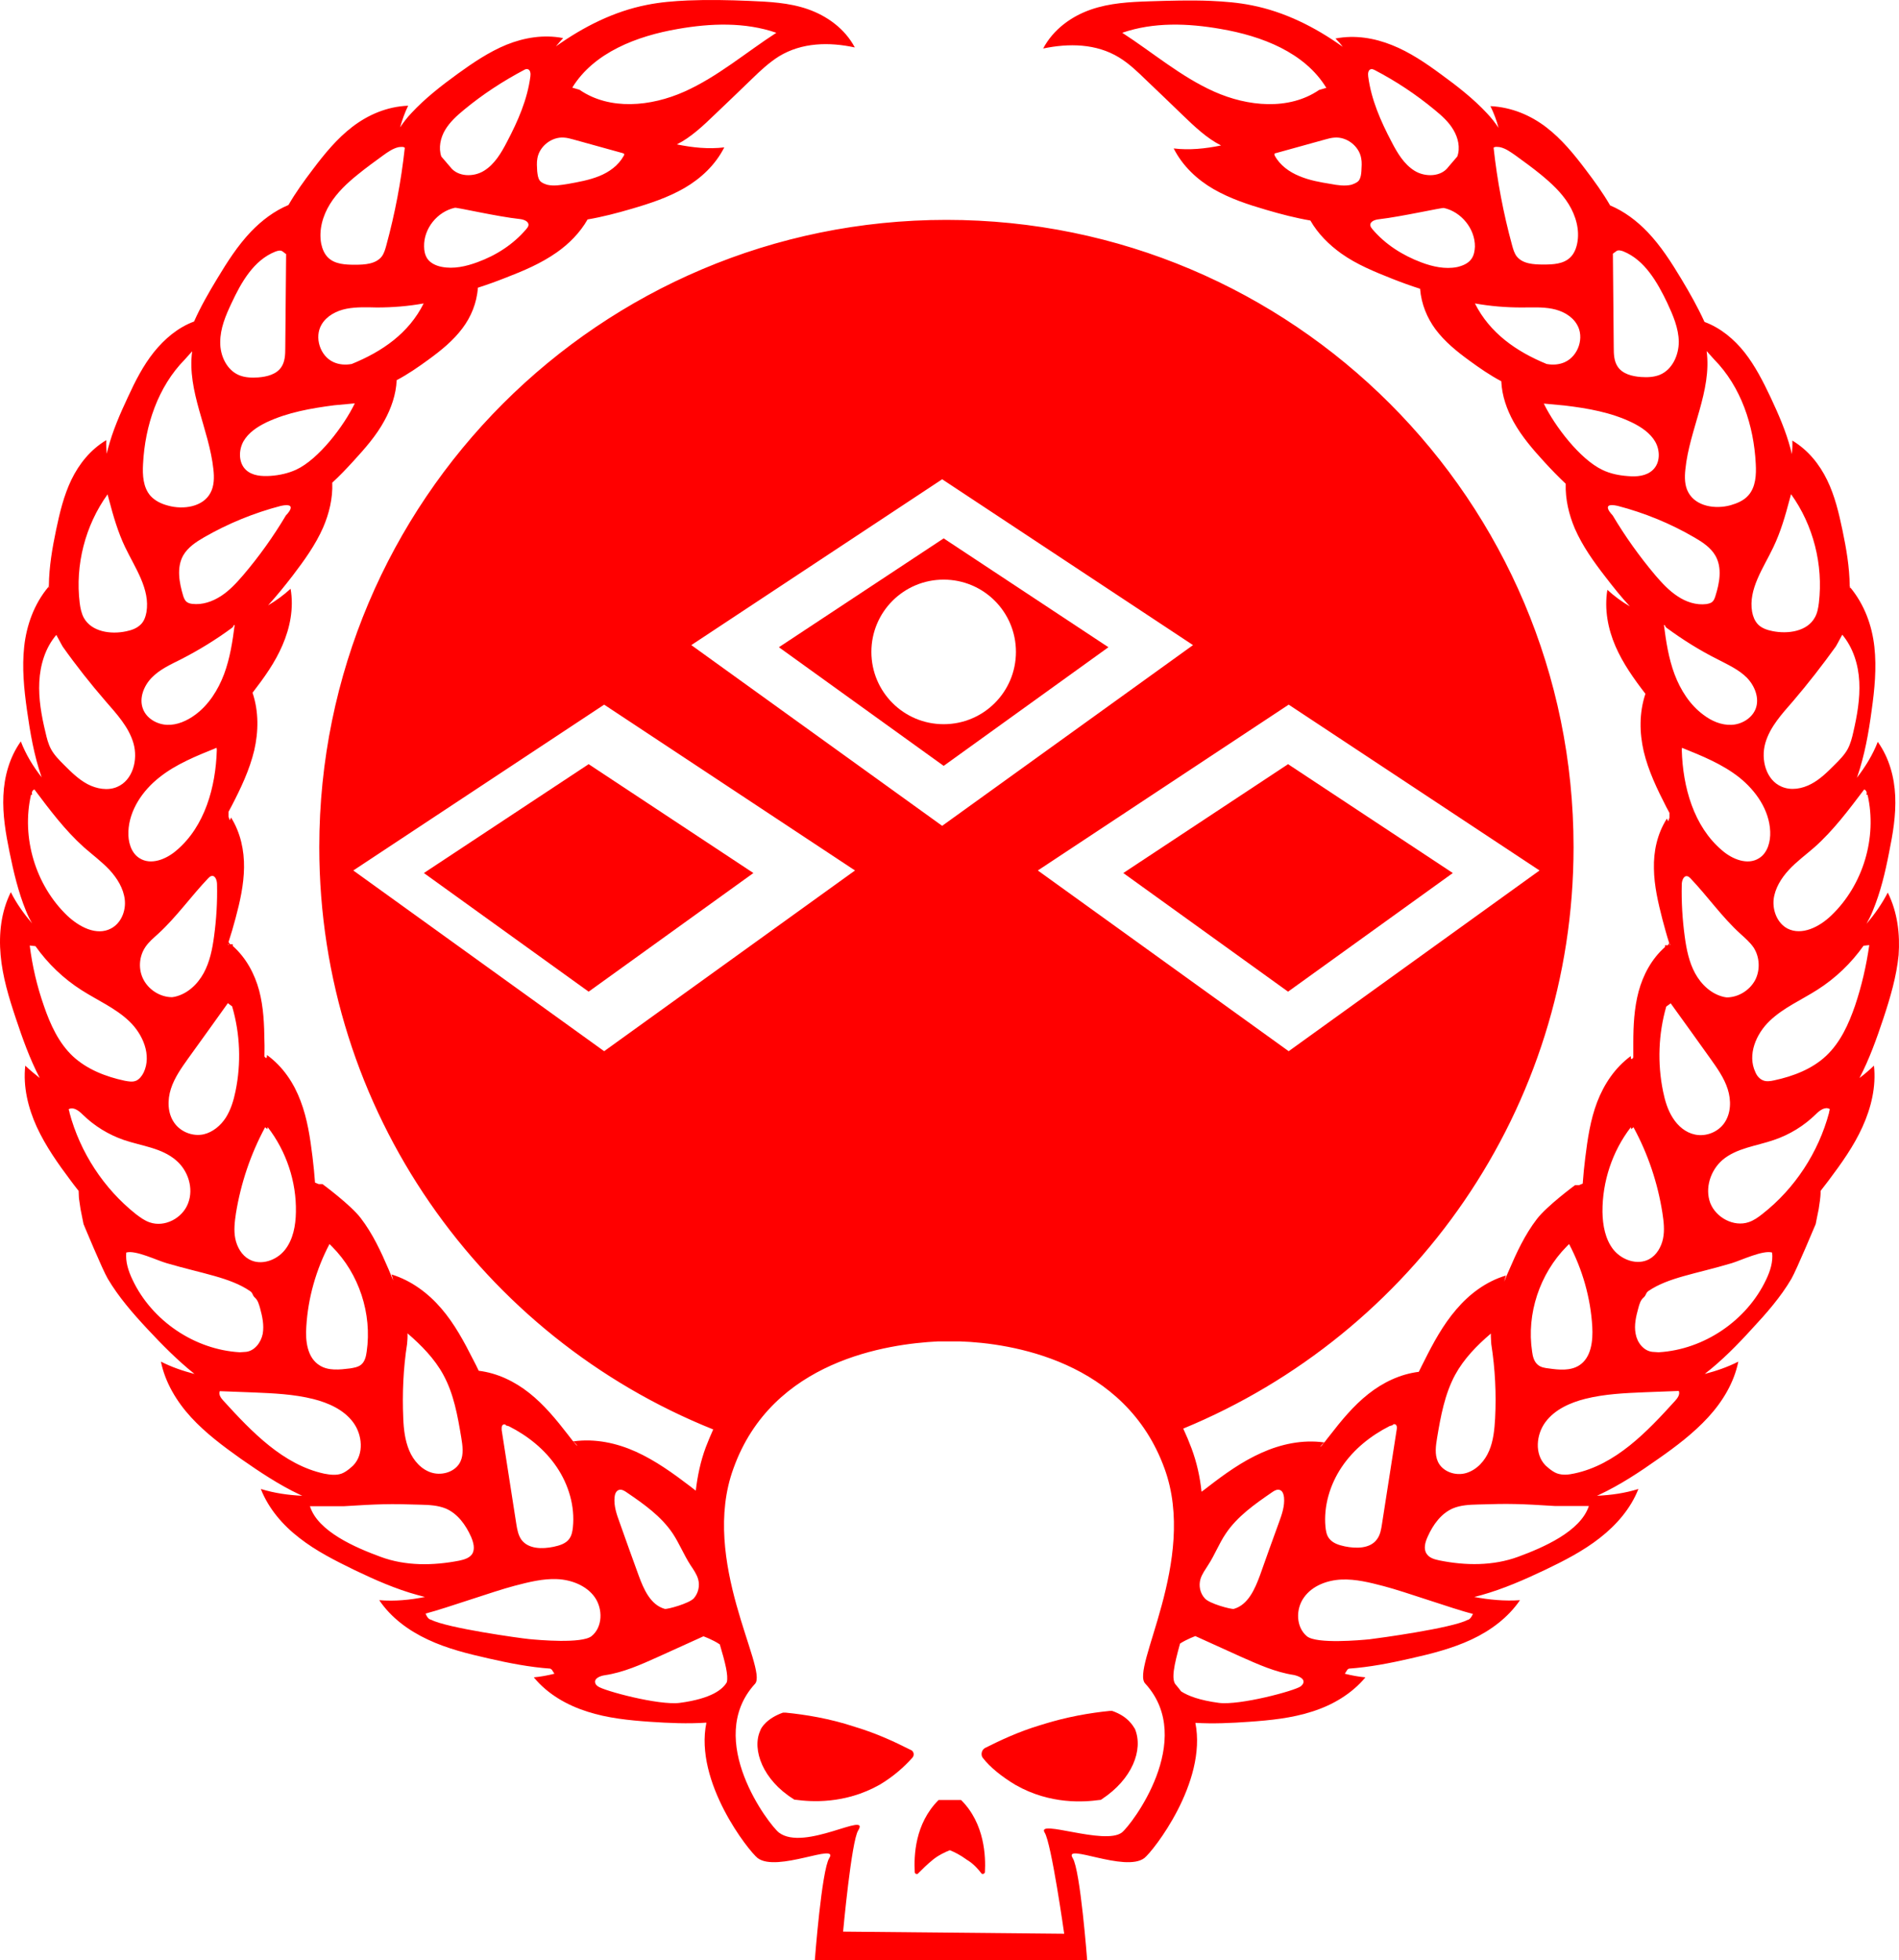 <?xml version="1.0" encoding="UTF-8" standalone="no"?>
<!-- Generator: Adobe Illustrator 22.1.0, SVG Export Plug-In . SVG Version: 6.00 Build 0)  -->

<svg
   xmlns:dc="http://purl.org/dc/elements/1.1/"
   xmlns:cc="http://creativecommons.org/ns#"
   xmlns:rdf="http://www.w3.org/1999/02/22-rdf-syntax-ns#"
   xmlns:svg="http://www.w3.org/2000/svg"
   xmlns="http://www.w3.org/2000/svg"
   xmlns:sodipodi="http://sodipodi.sourceforge.net/DTD/sodipodi-0.dtd"
   xmlns:inkscape="http://www.inkscape.org/namespaces/inkscape"
   version="1.1"
   x="0px"
   y="0px"
   viewBox="0 0 893.273 921.918"
   xml:space="preserve"
   id="svg23"
   sodipodi:docname="navis-nobilite-symbol.svg"
   width="893.273"
   height="921.918"
   inkscape:version="0.92.3 (2405546, 2018-03-11)"><defs
   id="defs27" /><sodipodi:namedview
   pagecolor="#ffffff"
   bordercolor="#666666"
   borderopacity="1"
   objecttolerance="10"
   gridtolerance="10"
   guidetolerance="10"
   inkscape:pageopacity="0"
   inkscape:pageshadow="2"
   inkscape:window-width="640"
   inkscape:window-height="480"
   id="namedview25"
   showgrid="false"
   inkscape:zoom="0.236"
   inkscape:cx="435.88852"
   inkscape:cy="463.5"
   inkscape:window-x="0"
   inkscape:window-y="0"
   inkscape:window-maximized="0"
   inkscape:current-layer="svg23" />
<g
   style="fill:#ff0000"
   id="g21"
   transform="translate(-64.111,-41.582)">
<g
   id="Layer_6">
</g>
<g
   id="Layer_4">
	<g
   id="g18">
		<polygon
   points="341,508 418.5,452.2 341,401 263.5,452.2 "
   id="polygon4" />
		<polygon
   points="670,401 592.5,452.2 670,508 747.5,452.2 "
   id="polygon6" />
		<path
   d="M 585.5,346 508,294.8 430.5,346 508,401.8 Z M 474,348.2 c 0,-18.8 15.2,-34 34,-34 18.8,0 34,15.2 34,34 0,18.8 -15.2,34 -34,34 -18.8,0 -34,-15.2 -34,-34 z"
   id="path8"
   inkscape:connector-curvature="0" />
		<path
   d="m 952.1,461.4 c -2.8,5.4 -6.2,10.2 -10,14.7 1.1,-2 2.1,-4 2.9,-6 3.7,-8.9 5.9,-18.2 7.7,-27.5 1.8,-8.8 3.3,-17.6 2.9,-26.6 -0.4,-8.9 -2.8,-17.9 -8.2,-25.5 -2.4,6.2 -5.9,11.8 -9.9,17 0.1,-0.1 0.1,-0.3 0.2,-0.4 3.5,-10.2 5.4,-20.8 6.8,-31.3 1.4,-9.9 2.4,-20 1.3,-30 -1.1,-9.9 -4.6,-19.8 -11.4,-28 -0.1,0.2 -0.1,0.4 -0.2,0.6 0,-0.3 0,-0.5 0,-0.8 0.1,0.1 0.1,0.2 0.2,0.2 0,-0.1 0,-0.1 0.1,-0.2 l -0.3,-0.1 c 0,-0.1 0,-0.2 0,-0.3 -0.1,-8.9 -1.6,-17.6 -3.4,-26.2 -1.7,-8.1 -3.6,-16.2 -7.2,-23.6 -3.6,-7.4 -8.9,-14.1 -16.4,-18.6 0.1,2.1 0,4.3 -0.2,6.4 -0.2,-0.8 -0.4,-1.6 -0.6,-2.4 -2.2,-8.4 -5.7,-16.4 -9.4,-24.3 -3.5,-7.4 -7.2,-14.7 -12.2,-21.1 -4.9,-6.2 -11.3,-11.6 -18.9,-14.4 -3.2,-7 -7,-13.7 -10.9,-20.2 -4.7,-7.8 -9.6,-15.5 -15.9,-22.1 -5,-5.2 -10.9,-9.7 -17.6,-12.5 -3.4,-5.9 -7.4,-11.4 -11.5,-16.8 -5.5,-7.3 -11.3,-14.4 -18.6,-20 -7.2,-5.5 -16.1,-9.4 -26.2,-9.9 1.6,3.3 2.9,6.7 3.8,10.2 -1.6,-2.4 -3.4,-4.7 -5.3,-6.7 -6.5,-7 -14.1,-12.9 -21.8,-18.5 -7.2,-5.3 -14.7,-10.4 -23,-13.7 -8.2,-3.3 -17.4,-4.9 -26.6,-3.1 1.2,1.2 2.4,2.5 3.4,3.9 C 682.6,54.2 668.2,47.1 653,44.1 646.6,42.8 640.2,42.3 633.7,42 c -9.6,-0.4 -19.3,-0.1 -28.9,0.2 -9.3,0.3 -18.7,0.8 -27.6,3.9 -8.9,3.1 -17.5,9.1 -22.4,18.3 12,-2.5 24.9,-2.4 35.7,4.2 4.6,2.8 8.7,6.7 12.7,10.6 5.8,5.5 11.5,11 17.3,16.6 5.6,5.4 11.4,10.9 18,14.2 -7.4,1.5 -14.8,2.3 -22.3,1.4 4.2,8.3 11.1,14.7 18.7,19.1 7.8,4.5 16.3,7.3 24.9,9.8 6.8,2 13.7,3.8 20.7,5 3.6,6.3 8.8,11.4 14.5,15.5 7.3,5.2 15.7,8.6 24,11.9 4.3,1.7 8.7,3.3 13.1,4.7 0.6,7.4 3.4,13.8 7.2,19 4.4,5.9 10.1,10.5 16,14.8 4.8,3.5 9.7,6.9 15,9.7 0.3,6.8 2.6,13.3 5.8,19.1 3.9,7 9.1,13 14.5,18.9 3.2,3.5 6.5,6.9 10,10.2 -0.2,7.4 1.5,14.5 4.3,21.1 3.6,8.2 8.8,15.5 14.3,22.6 3.7,4.8 7.5,9.6 11.6,14 -3.8,-2.2 -7.3,-4.8 -10.6,-7.8 -1.5,9.2 0.3,18.4 3.8,26.5 3.5,8.1 8.7,15.4 14.1,22.4 -3,9 -2.8,18.4 -0.8,27.1 2.2,9.2 6.3,17.7 10.6,26.1 0.5,1 1,1.9 1.5,2.8 v 2.3 c -0.2,0.6 -0.4,1.1 -0.6,1.7 -0.2,-0.4 -0.4,-0.9 -0.6,-1.3 -4.6,7.2 -6.3,15.5 -6.1,23.5 0.1,8.1 2,16.1 4,23.9 1,3.7 2,7.5 3.2,11.2 -0.2,0.3 -0.4,0.7 -0.7,1 h -1.3 v 0.8 c -6.4,5.7 -10.3,13.2 -12.4,20.9 -2.1,7.9 -2.5,16.1 -2.5,24.2 0,2.3 0,4.6 0,6.9 -0.2,0.2 -0.3,0.4 -0.5,0.6 h -0.6 c 0,-0.4 -0.1,-0.9 -0.1,-1.3 -7.5,5.5 -12.6,13.3 -15.8,21.6 -3.2,8.4 -4.5,17.3 -5.6,26.2 -0.5,4 -0.9,8.1 -1.2,12.2 -0.6,0.2 -1.1,0.4 -1.7,0.7 H 805 c 0,0 -13.3,9.8 -18,16 -5.6,7.3 -9.5,15.7 -13.1,24.1 -0.8,1.7 -1.5,3.5 -2.2,5.3 0.2,-1 0.5,-1.9 0.8,-2.9 -9.4,2.8 -17.3,8.8 -23.4,16 -6.2,7.2 -10.8,15.7 -15,24.1 -0.9,1.7 -1.7,3.4 -2.6,5.2 -8.9,1.1 -17,5.1 -23.7,10.4 -7.1,5.6 -12.8,12.6 -18.3,19.7 -0.8,1 -1.6,2 -2.4,3.1 l -0.1,-0.1 c -0.1,0.1 -0.1,0.1 -0.2,0.2 0,0 0.1,0 0.1,0 -0.5,0.7 -1,1.3 -1.5,2 0,0 0,0 0,0 l 0.5,-0.8 c -0.2,0.2 -0.4,0.5 -0.6,0.7 0,0 -0.1,0 -0.1,-0.1 0.6,-0.6 1.1,-1.3 1.7,-1.9 -10.1,-1.4 -20.3,0.8 -29.4,4.9 -9.2,4.1 -17.4,10 -25.4,16.2 -0.9,0.7 -1.8,1.4 -2.8,2.1 -0.7,-6.8 -2.2,-13.7 -4.7,-20.4 -1.2,-3.2 -2.5,-6.3 -3.9,-9.3 C 728.6,669 804.3,563.3 804.3,440 c 0,-162.9 -132.1,-295 -295,-295 -162.9,0 -295,132.1 -295,295 0,124.2 76.7,230.4 185.3,273.9 -1.2,2.7 -2.4,5.5 -3.5,8.4 -2.5,6.7 -3.9,13.6 -4.7,20.4 -0.9,-0.7 -1.8,-1.4 -2.7,-2.1 -8,-6.1 -16.2,-12 -25.4,-16.2 -9.1,-4.1 -19.2,-6.3 -29.4,-4.9 0.6,0.6 1.1,1.3 1.7,1.9 0,0 -0.1,0 -0.1,0.1 -0.2,-0.2 -0.4,-0.5 -0.6,-0.7 l 0.5,0.8 c 0,0 0,0 0,0 -0.5,-0.7 -1,-1.4 -1.5,-2 0,0 0.1,0 0.1,0 -0.1,-0.1 -0.1,-0.1 -0.2,-0.2 l -0.1,0.1 c -0.8,-1 -1.6,-2.1 -2.4,-3.1 -5.5,-7.1 -11.2,-14.1 -18.3,-19.7 -6.7,-5.3 -14.8,-9.3 -23.7,-10.4 -0.8,-1.7 -1.7,-3.5 -2.6,-5.2 -4.3,-8.5 -8.8,-16.9 -15,-24.1 -6.1,-7.1 -14,-13.1 -23.4,-16 0.3,1 0.6,1.9 0.8,2.9 -0.7,-1.8 -1.5,-3.5 -2.2,-5.3 -3.6,-8.4 -7.5,-16.8 -13.1,-24.1 -4.7,-6.2 -18,-16 -18,-16 H 214 c -0.6,-0.2 -1.1,-0.5 -1.7,-0.7 -0.3,-4.1 -0.7,-8.1 -1.2,-12.2 -1.1,-8.9 -2.4,-17.8 -5.6,-26.2 -3.1,-8.3 -8.2,-16.1 -15.8,-21.6 0,0.4 -0.1,0.9 -0.1,1.3 H 189 c -0.2,-0.2 -0.3,-0.4 -0.5,-0.6 0,-2.3 0.1,-4.6 0,-6.9 -0.1,-8.1 -0.4,-16.3 -2.5,-24.2 -2.1,-7.7 -6,-15.2 -12.4,-20.9 v -0.8 h -1.3 c -0.2,-0.3 -0.4,-0.7 -0.7,-1 1.2,-3.7 2.3,-7.4 3.3,-11.2 2.1,-7.8 3.9,-15.8 4,-23.9 0.1,-8 -1.6,-16.3 -6.1,-23.5 -0.2,0.4 -0.4,0.9 -0.6,1.3 -0.2,-0.6 -0.4,-1.1 -0.6,-1.7 v -2.3 c 0.5,-0.9 1,-1.9 1.5,-2.8 4.3,-8.3 8.4,-16.9 10.6,-26.1 2,-8.7 2.2,-18.2 -0.8,-27.1 5.4,-7 10.6,-14.2 14.1,-22.4 3.5,-8.1 5.4,-17.3 3.8,-26.5 -3.3,3 -6.8,5.6 -10.6,7.8 4.1,-4.5 7.9,-9.2 11.6,-14 5.4,-7.1 10.7,-14.4 14.3,-22.6 2.8,-6.5 4.6,-13.7 4.3,-21.1 3.5,-3.2 6.8,-6.7 10,-10.2 5.4,-5.9 10.7,-11.9 14.5,-18.9 3.2,-5.8 5.5,-12.3 5.8,-19.1 5.3,-2.8 10.2,-6.2 15,-9.7 5.9,-4.3 11.6,-8.9 16,-14.8 3.9,-5.2 6.7,-11.7 7.2,-19 4.4,-1.4 8.8,-3 13.1,-4.7 8.3,-3.2 16.6,-6.7 24,-11.9 5.7,-4 10.9,-9.2 14.5,-15.5 7,-1.2 13.9,-3 20.7,-5 8.6,-2.5 17.1,-5.3 24.9,-9.8 7.7,-4.5 14.5,-10.8 18.7,-19.1 -7.5,0.9 -14.9,0.1 -22.3,-1.4 6.6,-3.3 12.4,-8.8 18,-14.2 5.8,-5.5 11.5,-11 17.3,-16.6 4,-3.9 8.1,-7.7 12.7,-10.6 10.8,-6.6 23.7,-6.8 35.7,-4.2 C 461.5,55 453,49 444.1,45.9 435.2,42.8 425.8,42.4 416.5,42 c -9.6,-0.4 -19.3,-0.6 -28.9,-0.2 -6.5,0.3 -12.9,0.8 -19.3,2.1 -15.2,3 -29.5,10.1 -42.7,19.5 1.1,-1.3 2.2,-2.6 3.4,-3.9 -9.2,-1.8 -18.4,-0.2 -26.6,3.1 -8.3,3.4 -15.8,8.5 -23,13.7 -7.7,5.6 -15.3,11.5 -21.8,18.5 -1.9,2 -3.7,4.3 -5.3,6.7 1,-3.5 2.2,-6.9 3.8,-10.2 -10.1,0.4 -19,4.4 -26.2,9.9 -7.3,5.6 -13.1,12.7 -18.6,20 -4.1,5.4 -8.1,10.9 -11.5,16.8 -6.7,2.8 -12.6,7.3 -17.6,12.5 -6.3,6.6 -11.2,14.3 -15.9,22.1 -4,6.6 -7.8,13.2 -10.9,20.2 -7.6,2.8 -13.9,8.2 -18.9,14.4 -5.1,6.4 -8.8,13.7 -12.2,21.1 -3.7,7.9 -7.2,15.9 -9.4,24.3 -0.2,0.8 -0.4,1.6 -0.6,2.4 -0.2,-2.1 -0.3,-4.2 -0.2,-6.4 -7.5,4.5 -12.8,11.2 -16.4,18.6 -3.6,7.5 -5.5,15.5 -7.2,23.6 -1.8,8.6 -3.3,17.3 -3.4,26.2 0,0.1 0,0.2 0,0.3 l -0.3,0.1 c 0,0.1 0,0.1 0.1,0.2 0.1,-0.1 0.1,-0.2 0.2,-0.2 0,0.3 0,0.5 0,0.8 -0.1,-0.2 -0.1,-0.4 -0.2,-0.6 -6.8,8.1 -10.3,18.1 -11.4,28 -1.1,10 -0.1,20.1 1.3,30 1.5,10.6 3.3,21.2 6.8,31.3 0.1,0.1 0.1,0.3 0.2,0.4 -4.1,-5.2 -7.5,-10.8 -9.9,-17 -5.4,7.6 -7.8,16.6 -8.2,25.5 -0.4,9 1.1,17.8 2.9,26.6 1.9,9.3 4.1,18.7 7.7,27.5 0.8,2 1.8,4.1 2.9,6 -3.8,-4.5 -7.3,-9.3 -10,-14.7 -4.6,9.2 -5.7,19.6 -4.8,29.6 0.9,10.2 3.9,20 7.1,29.6 3.2,9.6 6.6,19.2 11.3,28.2 -2.3,-1.8 -4.6,-3.7 -6.8,-5.8 -1.1,9.8 1.3,19.8 5.4,28.8 4.2,9.1 10,17.3 16,25.3 1.2,1.6 2.4,3.2 3.7,4.8 0,0.9 0.1,1.8 0.1,2.7 0,0.6 0.1,1.2 0.2,1.8 l 0.6,4.1 c 0.4,1.9 1.4,7 1.4,7 0,0 8.9,21.5 11.4,25.7 5.1,8.6 11.7,16.2 18.6,23.6 7,7.5 14.2,14.8 22.2,21.2 -5.4,-1.4 -10.7,-3.2 -15.8,-5.8 2,9.8 7.4,18.8 14.2,26.2 6.9,7.5 15.1,13.6 23.4,19.5 8.9,6.2 18,12.3 27.8,16.9 0.4,0.2 0.7,0.3 1.1,0.5 -6.5,-0.3 -13,-1.2 -19.5,-3.2 3.6,9.2 10.3,17 18.1,23 7.9,6.2 16.9,10.7 25.9,15.1 9.6,4.6 19.5,9 29.8,11.8 1.1,0.3 2.3,0.6 3.4,0.9 -7,1.4 -14.2,2.1 -21.5,1.5 5.5,8.2 13.8,14.3 22.8,18.5 9.1,4.3 18.9,6.7 28.6,8.9 9.6,2.2 19.3,4.1 29.1,4.8 0.2,0.2 0.4,0.3 0.7,0.5 0.4,0.6 0.8,1.3 1.2,1.9 -3.2,0.8 -6.4,1.4 -9.7,1.7 6.6,8 15.7,13.1 25.1,16.1 9.6,3.1 19.6,4.1 29.6,4.8 8.8,0.6 17.7,1 26.5,0.4 -5.8,28 20,60.5 24.1,63.7 9.1,6.9 38.3,-7.4 33.7,0 -3.6,5.6 -6.8,48 -6.8,48 h 128.1 c 0,0 -3.2,-42.4 -6.8,-48 -4.6,-7.4 24.6,6.9 33.7,0 4.1,-3.2 29.6,-35.6 24,-63.6 8.4,0.5 16.9,0.1 25.3,-0.5 10,-0.7 20,-1.7 29.6,-4.8 9.5,-3 18.5,-8.2 25.1,-16.1 -3.3,-0.3 -6.5,-0.9 -9.7,-1.7 0.4,-0.6 0.8,-1.2 1.2,-1.9 0.2,-0.2 0.4,-0.3 0.7,-0.5 9.8,-0.7 19.5,-2.6 29.1,-4.8 9.8,-2.2 19.6,-4.7 28.6,-8.9 9,-4.2 17.2,-10.3 22.8,-18.5 -7.3,0.5 -14.5,-0.2 -21.5,-1.5 1.2,-0.3 2.3,-0.6 3.4,-0.9 10.3,-2.9 20.1,-7.2 29.8,-11.8 9,-4.3 18,-8.9 25.9,-15.1 7.8,-6.1 14.5,-13.8 18.1,-23 -6.4,2 -12.9,2.9 -19.5,3.2 0.4,-0.2 0.7,-0.3 1.1,-0.5 9.8,-4.6 18.9,-10.6 27.8,-16.9 8.3,-5.8 16.5,-12 23.4,-19.5 6.8,-7.4 12.2,-16.3 14.2,-26.2 -5.1,2.6 -10.4,4.4 -15.8,5.8 8.1,-6.3 15.3,-13.6 22.2,-21.2 6.8,-7.3 13.5,-14.9 18.6,-23.6 2.4,-4.2 11.4,-25.7 11.4,-25.7 0,0 1,-5.2 1.4,-7 l 0.6,-4.1 c 0.1,-0.6 0.1,-1.2 0.2,-1.8 0.1,-0.9 0.1,-1.8 0.1,-2.7 1.2,-1.6 2.5,-3.2 3.7,-4.8 6,-8 11.9,-16.2 16,-25.3 4.1,-9 6.5,-19 5.4,-28.8 -2.2,2.1 -4.4,4 -6.8,5.8 4.7,-9 8.1,-18.6 11.3,-28.2 3.2,-9.7 6.1,-19.5 7.1,-29.6 0.7,-9.8 -0.5,-20.2 -5.1,-29.4 z M 941,412.9 c 1,0.3 1.5,1.6 1,2.5 h 0.6 c 4.6,20.1 -2.1,42.5 -17.1,56.8 -5.5,5.3 -13.8,9.6 -20.6,6.1 -4.7,-2.5 -7,-8.3 -6.5,-13.6 0.6,-5.3 3.6,-10.1 7.2,-14 3.6,-3.9 8,-7.1 12,-10.6 9,-8 16.2,-17.7 23.4,-27.2 z m -13.3,-67.3 c 0,0 1.2,-2.1 3,-5.5 5.1,6.1 7.6,14.1 8,22.1 0.4,8 -1,15.9 -2.8,23.7 -0.6,2.7 -1.3,5.4 -2.6,7.9 -1.5,2.8 -3.9,5.2 -6.1,7.4 -3.4,3.4 -6.9,6.9 -11.1,9.1 -4.3,2.3 -9.5,3.2 -13.9,1.3 -7.4,-3.1 -9.9,-12.8 -7.7,-20.5 2.2,-7.7 7.9,-13.8 13.1,-19.8 7,-8.2 13.7,-16.8 20.1,-25.7 z m -53.6,95.9 c -13.3,-11.3 -18.4,-29.7 -18.9,-47.2 l 0.1,-1 c 9.4,3.8 18.9,7.6 26.9,13.9 7.9,6.3 14.2,15.4 14.6,25.5 0.2,4.7 -1.2,10 -5.2,12.5 -5.4,3.5 -12.7,0.5 -17.5,-3.7 z m 15.6,61.1 c -2.6,4.8 -7.9,8.1 -13.4,8.1 l -1.2,-0.2 c -5.9,-1.3 -10.7,-5.8 -13.6,-11.1 -2.9,-5.3 -4.1,-11.4 -4.9,-17.3 -1.1,-8.1 -1.6,-16.3 -1.4,-24.5 0,-1.8 0.9,-4.3 2.6,-3.9 0.6,0.1 1.1,0.6 1.5,1 8.1,8.5 14.8,18.2 23.5,26.1 2.2,2 4.4,3.9 6.1,6.3 3,4.5 3.3,10.7 0.8,15.5 z m 8.6,-203.7 c 3.4,-7.1 5.6,-14.7 7.6,-22.3 l 0.7,-2.6 c 10.5,14.6 15.2,33.2 13.1,51.1 -0.3,2.4 -0.7,4.8 -1.9,6.9 -3.6,6.6 -12.7,7.9 -20,6.4 -2.5,-0.5 -5.1,-1.4 -6.8,-3.2 -1.5,-1.6 -2.3,-3.7 -2.7,-5.8 -1.9,-10.7 5.3,-20.6 10,-30.5 z m -41.4,-36.6 c 1.9,-18.8 12.5,-36.8 10,-55.6 l 3.5,3.9 c 12.7,12.9 18.7,31.1 19.6,49.1 0.3,5.2 0,11 -3.5,14.9 -2.1,2.4 -5.2,3.7 -8.3,4.6 -7.2,2 -16.3,0.6 -19.9,-6 -1.8,-3.2 -1.8,-7.2 -1.4,-10.9 z M 824.3,159.8 c 0.9,-0.8 2.3,-0.4 3.4,0 10.1,4.1 16,14.5 20.7,24.3 2.7,5.8 5.3,11.8 5.4,18.2 0,6.4 -3.1,13.2 -9,15.6 -2.8,1.1 -5.8,1.2 -8.8,1 -4.1,-0.3 -8.6,-1.4 -10.9,-4.8 -1.8,-2.6 -1.9,-6 -1.9,-9.1 -0.1,-14.7 -0.3,-29.4 -0.4,-44.1 z m -54.6,-49 c 2.7,0.6 5,2.3 7.3,3.9 4,2.9 8,5.8 11.8,8.9 5,4.1 9.8,8.5 13.2,14 3.4,5.5 5.3,12.2 4,18.5 -0.5,2.5 -1.5,4.9 -3.3,6.6 -3.2,3.1 -8.1,3.3 -12.6,3.3 -4.6,0 -9.8,-0.3 -12.6,-3.9 -1.1,-1.5 -1.6,-3.3 -2.1,-5.1 -4.1,-15 -7,-30.3 -8.7,-45.8 0,-0.9 3,-0.4 3,-0.4 z M 635.3,84.7 C 619.6,77.7 606.4,66.3 592,57 c 14.8,-5.1 30.9,-4.5 46.3,-1.8 19.3,3.3 39.5,11 49.7,27.7 l -3.4,1 c -14.2,9.7 -33.6,7.8 -49.3,0.8 z m 69.2,37.4 c -0.1,1.5 -0.3,3.1 -1.2,4.4 -0.9,1.2 -3.6,2 -3.6,2 -3.1,0.7 -6.4,0.2 -9.6,-0.4 -5,-0.8 -10.1,-1.7 -14.8,-3.7 -4.7,-1.9 -9.1,-5.1 -11.5,-9.5 -0.1,-0.3 -0.3,-0.6 -0.2,-0.9 0.1,-0.3 0.4,-0.4 0.7,-0.4 7.7,-2.1 15.4,-4.3 23.1,-6.4 1.4,-0.4 2.9,-0.8 4.4,-0.9 5.8,-0.5 11.6,4 12.6,9.7 0.4,2 0.2,4.1 0.1,6.1 z m 4.6,-48 c 0.6,-0.1 1.1,0.2 1.6,0.4 10,5.2 19.5,11.5 28.2,18.7 3.4,2.8 6.7,5.7 8.9,9.5 2.2,3.7 3.3,8.4 1.8,12.5 l -4.2,4.9 c -3.4,4.7 -10.9,4.9 -15.9,1.8 -5,-3.1 -8.1,-8.4 -10.8,-13.6 -5.1,-9.7 -9.6,-19.9 -11,-30.8 -0.2,-1.3 0,-3.2 1.4,-3.4 z m 47.2,89.2 c -1.5,2.2 -4.2,3.3 -6.8,3.9 -5.6,1.1 -11.5,-0.2 -16.8,-2.2 -8.8,-3.3 -17,-8.5 -23,-15.6 -0.4,-0.5 -0.9,-1.1 -1,-1.8 -0.2,-1.9 2.2,-2.7 4.1,-2.9 10.4,-1.2 29.5,-5.5 30.5,-5.3 8.2,1.8 14.7,9.8 14.6,18.2 -0.1,1.9 -0.4,4 -1.6,5.7 z m 1.6,21 c 7.3,1.3 14.6,1.9 22,1.9 4.8,0 9.6,-0.3 14.3,0.6 4.7,0.9 9.3,3.3 11.7,7.4 3.6,6 0.7,14.8 -5.7,17.7 -2.6,1.2 -5.6,1.4 -8.4,0.9 h -0.1 c -14.4,-5.9 -26.8,-14.6 -33.8,-28.5 z m 60,78.3 c -10.6,-5 -22.5,-20.7 -27.6,-31.2 l 9.7,0.9 c 10.9,1.3 21.9,3.2 31.8,8 4.3,2.1 8.5,4.9 10.9,9 2.4,4.2 2.4,10 -1.1,13.3 -3,2.9 -7.6,3.3 -11.8,2.9 -4.1,-0.3 -8.2,-1.1 -11.9,-2.9 z m 4.8,21.4 c 0,0 -6.4,-6.4 2.3,-4.5 12.7,3.3 24.9,8.3 36.2,14.9 3.8,2.2 7.6,4.7 9.8,8.5 3.3,5.7 2,12.8 0,19.1 -0.3,0.9 -0.6,1.9 -1.4,2.6 -0.7,0.7 -1.8,0.9 -2.8,1.1 -4.8,0.6 -9.6,-1 -13.6,-3.7 -4,-2.6 -7.3,-6.2 -10.4,-9.8 -7.5,-8.9 -14.2,-18.3 -20.1,-28.2 z m 24.1,51.5 0.5,0.2 c 0,0.4 0.4,0.9 0.8,1.2 7.6,5.6 15.6,10.6 24,14.8 4.8,2.5 9.9,4.8 13.7,8.6 3.8,3.9 6.1,9.8 4.1,14.8 -1.8,4.4 -6.6,7.2 -11.3,7.4 -4.8,0.2 -9.4,-1.8 -13.2,-4.7 -6.4,-4.7 -10.8,-11.7 -13.6,-19.1 -2.8,-7.5 -4,-15.4 -5,-23.2 z m 2.9,150 c 0,0.1 0.1,0.2 0.1,0.4 h -0.4 z m -1.8,29.5 v 0 c 0.8,-0.6 1.4,-1 2.1,-1.5 6.2,8.6 12.4,17.2 18.6,25.9 3.2,4.5 6.5,9.1 8.2,14.4 1.7,5.3 1.6,11.4 -1.6,16 -3,4.3 -8.7,6.5 -13.8,5.4 -4.4,-0.9 -8,-4 -10.4,-7.8 -2.4,-3.7 -3.7,-8.1 -4.6,-12.5 -2.7,-13.2 -2.2,-27 1.5,-39.9 z m -16.7,56.8 c 0.2,0.3 0.2,0.6 0.1,0.9 l 1.2,-0.9 c 6.8,12.5 11.4,26.2 13.6,40.3 0.6,4 1.1,8 0.3,12 -0.8,3.9 -3,7.8 -6.5,9.7 -5.5,3 -12.8,0.5 -16.8,-4.4 -3.9,-4.9 -5.1,-11.5 -5.2,-17.8 -0.1,-14.2 4.6,-28.5 13.3,-39.8 z m -22.3,26.6 c 0,0.1 0,0.1 0,0 v 0 c 0,0.1 0,0.1 0,0 z m -7.9,29.5 1.2,-1.2 c 6.3,12 10.1,25.3 10.9,38.8 0.4,6.8 -0.5,14.7 -6.2,18.3 -4.1,2.6 -9.5,2.1 -14.3,1.4 -1.8,-0.2 -3.7,-0.5 -5.1,-1.7 -1.8,-1.5 -2.4,-3.9 -2.7,-6.2 -2.7,-17.8 3.6,-36.6 16.2,-49.4 z m -60.9,90 c 1.7,-10.2 3.6,-20.6 8.5,-29.7 4.1,-7.5 10.2,-13.8 16.8,-19.4 -0.1,1 0.2,4.6 0.2,5 1.8,11.5 2.4,23.3 1.8,34.9 -0.3,5.2 -0.8,10.5 -2.8,15.2 -2,4.8 -5.8,9 -10.8,10.5 -5,1.5 -11.1,-0.6 -13.3,-5.3 -1.6,-3.5 -1,-7.5 -0.4,-11.2 z m -44.8,13.6 c 5.6,-8.3 13.6,-14.7 22.5,-19.2 l 1.4,-0.4 c 0.2,-0.7 1.3,-0.6 1.7,0 0.4,0.6 0.3,1.4 0.2,2.1 -2.3,14.8 -4.6,29.6 -6.9,44.3 -0.4,2.6 -0.8,5.2 -2.4,7.3 -3.2,4.4 -9.7,4.4 -15.1,3.3 -2.8,-0.6 -5.8,-1.5 -7.5,-3.9 -1.1,-1.5 -1.4,-3.4 -1.6,-5.3 -0.9,-9.8 2.1,-19.9 7.7,-28.2 z m -66.5,52.8 c 0.7,-2.4 2.3,-4.5 3.6,-6.6 3.1,-4.7 5.1,-10.1 8.3,-14.8 5.4,-8.1 13.7,-13.9 21.7,-19.4 1.1,-0.8 2.5,-1.6 3.8,-1.1 1.3,0.5 1.7,2 1.9,3.4 0.4,4.1 -1,8.1 -2.4,11.9 -3,8.3 -6,16.5 -8.9,24.8 -2.4,6.5 -5.6,13.9 -12.3,15.8 -1.2,0.3 -11.7,-2.5 -13.7,-5 -2.2,-2.4 -2.9,-5.9 -2,-9 z M 788.3,451 l -118,85 -118,-85 118,-78 z m -281,-184 118,78 -118,85 -118,-85 z m -277,184 118,-78 118,78 -118,85 z m 122.9,294.8 c 0.1,-1.3 0.6,-2.9 1.9,-3.4 1.3,-0.5 2.7,0.3 3.8,1.1 8.1,5.5 16.3,11.3 21.7,19.4 3.1,4.7 5.2,10 8.3,14.8 1.4,2.1 2.9,4.2 3.6,6.6 0.9,3.1 0.1,6.6 -2,9 -2.1,2.4 -12.5,5.3 -13.7,5 -6.7,-1.9 -9.9,-9.2 -12.3,-15.8 -3,-8.3 -6,-16.5 -8.9,-24.8 -1.4,-3.8 -2.8,-7.8 -2.4,-11.9 z M 300.4,712 c 0.4,-0.6 1.5,-0.7 1.7,0 l 1.4,0.4 c 8.9,4.5 16.9,10.9 22.5,19.2 5.6,8.3 8.6,18.4 7.6,28.3 -0.2,1.8 -0.5,3.7 -1.6,5.3 -1.6,2.4 -4.7,3.3 -7.5,3.9 -5.3,1.1 -11.8,1.1 -15.1,-3.3 -1.5,-2.1 -2,-4.8 -2.4,-7.3 -2.3,-14.8 -4.6,-29.6 -6.9,-44.3 0,-0.9 -0.1,-1.6 0.3,-2.2 z m -44.8,-38.3 c 0.1,-0.4 0.3,-4 0.2,-5 6.5,5.6 12.7,11.9 16.8,19.4 5,9.1 6.8,19.5 8.5,29.7 0.6,3.7 1.2,7.8 -0.4,11.2 -2.2,4.7 -8.3,6.7 -13.3,5.3 -5,-1.4 -8.8,-5.7 -10.8,-10.5 -2,-4.8 -2.6,-10 -2.8,-15.2 -0.5,-11.6 0,-23.4 1.8,-34.9 z m -43.2,-75.2 v 0 c 0,0 0,0 0,0 0,0 0,0 0,0 z m -4.2,67 c 0.8,-13.5 4.6,-26.8 10.9,-38.8 l 1.2,1.2 c 12.7,12.7 18.9,31.6 16.3,49.4 -0.3,2.3 -0.9,4.8 -2.7,6.2 -1.4,1.1 -3.3,1.4 -5.1,1.7 -4.9,0.6 -10.2,1.2 -14.3,-1.4 -5.9,-3.6 -6.8,-11.6 -6.3,-18.3 z m -19.4,-93.7 1.2,0.9 c -0.1,-0.3 -0.2,-0.7 0.1,-0.9 8.7,11.3 13.5,25.6 13.2,39.9 -0.1,6.3 -1.3,12.9 -5.2,17.8 -3.9,4.9 -11.3,7.5 -16.8,4.4 -3.5,-1.9 -5.7,-5.8 -6.5,-9.7 -0.8,-3.9 -0.3,-8 0.3,-12 2.3,-14.1 6.9,-27.8 13.7,-40.4 z m -15.5,-56.9 v 0 c 3.8,13 4.3,26.8 1.6,39.9 -0.9,4.4 -2.2,8.7 -4.6,12.5 -2.4,3.7 -6.1,6.8 -10.4,7.8 -5.1,1.1 -10.8,-1.1 -13.8,-5.4 -3.2,-4.5 -3.3,-10.7 -1.6,-16 1.7,-5.3 5,-9.9 8.2,-14.4 6.2,-8.6 12.4,-17.2 18.6,-25.9 0.6,0.5 1.3,1 2,1.5 z M 132.5,487 c 1.6,-2.4 3.9,-4.3 6.1,-6.3 8.6,-7.9 15.4,-17.6 23.5,-26.1 0.4,-0.4 0.9,-0.9 1.5,-1 1.8,-0.4 2.6,2.1 2.6,3.9 0.2,8.2 -0.3,16.4 -1.4,24.5 -0.8,6 -2,12 -4.9,17.3 -2.9,5.3 -7.7,9.8 -13.6,11.1 l -1.2,0.2 c -5.5,0 -10.8,-3.3 -13.4,-8.1 -2.6,-4.8 -2.3,-10.9 0.8,-15.5 z m -2.8,-41.8 c -4,-2.5 -5.4,-7.8 -5.2,-12.5 0.4,-10.1 6.7,-19.3 14.6,-25.5 7.9,-6.3 17.5,-10.1 26.9,-13.9 l 0.1,1 c -0.5,17.4 -5.6,35.9 -18.9,47.2 -4.8,4.2 -12.1,7.2 -17.5,3.7 z m 42.1,40.7 h -0.4 c 0,-0.1 0.1,-0.2 0.1,-0.4 z m -2.3,-127.2 c -2.8,7.4 -7.2,14.4 -13.6,19.1 -3.8,2.8 -8.5,4.9 -13.2,4.7 -4.8,-0.2 -9.6,-3 -11.3,-7.4 -2,-5 0.3,-10.9 4.1,-14.8 3.8,-3.9 8.9,-6.2 13.7,-8.6 8.4,-4.3 16.4,-9.2 24,-14.8 0.4,-0.3 0.8,-0.7 0.8,-1.2 l 0.5,-0.2 c -1,7.8 -2.2,15.7 -5,23.2 z M 383,55.2 c 15.4,-2.7 31.5,-3.3 46.3,1.8 -14.4,9.3 -27.6,20.7 -43.3,27.7 -15.7,7 -35.1,8.9 -49.3,-0.9 l -3.4,-1 C 343.5,66.2 363.8,58.5 383,55.2 Z M 316.9,116 c 1,-5.7 6.8,-10.2 12.6,-9.7 1.5,0.1 2.9,0.5 4.4,0.9 7.7,2.1 15.4,4.3 23.1,6.4 0.3,0.1 0.6,0.2 0.7,0.4 0.1,0.3 0,0.6 -0.2,0.9 -2.5,4.5 -6.8,7.6 -11.5,9.5 -4.7,1.9 -9.8,2.8 -14.8,3.7 -3.2,0.5 -6.5,1.1 -9.6,0.4 0,0 -2.7,-0.7 -3.6,-2 -0.9,-1.3 -1,-2.8 -1.2,-4.4 -0.1,-2 -0.3,-4.1 0.1,-6.1 z m -43.4,-13.3 c 2.2,-3.7 5.5,-6.7 8.9,-9.5 8.7,-7.2 18.2,-13.4 28.2,-18.7 0.5,-0.3 1,-0.5 1.6,-0.4 1.4,0.2 1.6,2.1 1.4,3.4 -1.4,10.9 -5.9,21.1 -11,30.8 -2.7,5.2 -5.8,10.5 -10.8,13.6 -5,3.1 -12.4,2.9 -15.9,-1.8 l -4.2,-4.9 c -1.4,-4.1 -0.4,-8.8 1.8,-12.5 z m 4.6,36.6 c 1,-0.2 20.1,4.2 30.5,5.3 1.9,0.2 4.3,1.1 4.1,2.9 -0.1,0.7 -0.5,1.2 -1,1.8 -6.1,7.2 -14.2,12.4 -23,15.6 -5.4,2 -11.2,3.3 -16.8,2.2 -2.6,-0.5 -5.3,-1.7 -6.8,-3.9 -1.1,-1.7 -1.5,-3.7 -1.5,-5.7 -0.2,-8.4 6.2,-16.4 14.5,-18.2 z m -58.8,-1.7 c 3.4,-5.5 8.2,-10 13.2,-14 3.8,-3.1 7.8,-6 11.8,-8.9 2.2,-1.6 4.6,-3.3 7.3,-3.9 0,0 3,-0.5 2.9,0.5 -1.7,15.5 -4.6,30.8 -8.7,45.8 -0.5,1.8 -1,3.6 -2.1,5.1 -2.8,3.6 -8,3.9 -12.6,3.9 -4.4,0 -9.4,-0.2 -12.6,-3.3 -1.8,-1.7 -2.8,-4.2 -3.3,-6.6 -1.2,-6.4 0.7,-13.1 4.1,-18.6 z m -3.9,56.6 c 2.4,-4.1 7.1,-6.5 11.7,-7.4 4.7,-0.9 9.5,-0.7 14.3,-0.6 7.4,0 14.8,-0.6 22,-1.9 -7,14 -19.4,22.6 -33.9,28.5 h -0.1 c -2.8,0.5 -5.8,0.3 -8.4,-0.9 -6.3,-2.8 -9.2,-11.7 -5.6,-17.7 z m 5.9,38 9.7,-0.9 c -5.1,10.6 -17,26.3 -27.6,31.2 -3.7,1.7 -7.8,2.6 -11.9,2.9 -4.2,0.3 -8.8,0 -11.8,-2.9 -3.4,-3.3 -3.4,-9.1 -1.1,-13.3 2.4,-4.2 6.6,-6.9 10.9,-9 10,-4.7 21,-6.6 31.8,-8 z m -48.3,-48 c 4.6,-9.9 10.5,-20.3 20.7,-24.3 1.1,-0.4 2.5,-0.8 3.4,0 l 1.6,1.2 c -0.1,14.7 -0.3,29.4 -0.4,44.1 0,3.1 -0.1,6.5 -1.9,9.1 -2.3,3.4 -6.8,4.5 -10.9,4.8 -3,0.2 -6,0.1 -8.8,-1 -5.9,-2.4 -9.1,-9.2 -9,-15.6 0,-6.5 2.6,-12.6 5.3,-18.3 z m 23.3,95.3 c 8.7,-1.8 2.3,4.5 2.3,4.5 -5.9,9.9 -12.6,19.3 -20.1,28.1 -3.1,3.6 -6.4,7.2 -10.4,9.8 -4,2.6 -8.8,4.3 -13.6,3.7 -1,-0.1 -2,-0.4 -2.8,-1.1 -0.7,-0.7 -1.1,-1.7 -1.4,-2.6 -1.9,-6.3 -3.2,-13.4 0,-19.1 2.2,-3.8 6,-6.3 9.8,-8.5 11.3,-6.5 23.5,-11.5 36.2,-14.8 z m -64.9,-19.7 c 0.9,-18 7,-36.3 19.6,-49.1 l 3.5,-3.9 c -2.5,18.8 8,36.7 10,55.6 0.4,3.7 0.4,7.7 -1.4,11 -3.5,6.6 -12.7,8 -19.9,6 -3.1,-0.8 -6.1,-2.2 -8.3,-4.6 -3.5,-4 -3.8,-9.8 -3.5,-15 z m -16.7,14.3 0.7,2.6 c 2,7.6 4.2,15.2 7.6,22.3 4.7,9.8 11.8,19.7 10,30.5 -0.4,2.1 -1.1,4.3 -2.7,5.8 -1.8,1.8 -4.3,2.7 -6.8,3.2 -7.4,1.6 -16.4,0.2 -20,-6.4 -1.1,-2.1 -1.6,-4.5 -1.9,-6.9 -2.2,-17.9 2.6,-36.5 13.1,-51.1 z m -32.1,88.2 c 0.4,-8 2.8,-16 8,-22.1 1.8,3.4 3,5.5 3,5.5 6.3,8.9 13.1,17.5 20.2,25.7 5.2,6 10.9,12.1 13.1,19.8 2.2,7.7 -0.3,17.4 -7.7,20.5 -4.4,1.9 -9.7,0.9 -13.9,-1.3 -4.3,-2.3 -7.7,-5.7 -11.1,-9.1 -2.3,-2.3 -4.6,-4.6 -6.1,-7.4 -1.3,-2.4 -2,-5.2 -2.6,-7.9 -1.9,-7.8 -3.3,-15.8 -2.9,-23.7 z m -3.9,53.1 h 0.6 c -0.5,-0.9 0,-2.2 1,-2.5 7.2,9.6 14.4,19.2 23.3,27.2 4,3.5 8.3,6.7 12,10.6 3.6,3.9 6.6,8.7 7.2,14 0.6,5.3 -1.7,11.1 -6.5,13.6 -6.8,3.6 -15,-0.8 -20.6,-6.1 -14.9,-14.3 -21.6,-36.7 -17,-56.8 z m -0.6,70.9 2.7,0.3 c 5.8,8.2 13.2,15.3 21.7,20.7 7.5,4.8 15.9,8.4 22.4,14.6 6.5,6.2 10.6,16 6.8,24.1 -0.8,1.6 -2,3.2 -3.6,3.9 -1.7,0.7 -3.6,0.3 -5.3,0 -8.9,-1.9 -17.7,-5.3 -24.4,-11.5 -6.7,-6.3 -10.6,-14.9 -13.6,-23.6 -3.3,-9.4 -5.5,-18.9 -6.7,-28.5 z m 18.7,78.6 c 0.2,0.3 -0.4,-1.6 -0.4,-1.6 2.2,-1.3 4.8,0.7 6.6,2.5 5.5,5.4 12.2,9.5 19.5,12 8.3,2.8 17.7,3.7 24.4,9.5 5.7,4.8 8.4,13.2 5.7,20.2 -2.6,7 -11,11.5 -18.1,9 -2.4,-0.8 -4.5,-2.4 -6.5,-3.9 -15.1,-12 -26.2,-29 -31.2,-47.7 z m 29.6,78.5 c -1.9,-4 -3.3,-8.3 -2.9,-12.7 4.3,-1.3 14.7,3.8 19,5 17.1,5 29.8,6.7 39.2,13.1 1.5,1 1,1.9 2.3,3.1 1.4,1.2 1.9,3.1 2.4,4.8 1.1,4 2,8.1 1.3,12.2 -0.8,4.1 -3.8,8 -7.8,8.5 -0.9,0.1 -2,0.1 -3,0.2 -21.2,-1.2 -41.4,-14.8 -50.5,-34.2 z m 42.8,57 c -1.2,-1.3 -2.4,-3 -1.7,-4.5 5.3,0.2 10.5,0.4 15.8,0.6 9.5,0.4 19,0.8 28.2,3.1 7.1,1.8 14.3,5 18.7,10.9 4.4,5.9 5.2,15 0.1,20.3 0,0 -3,3 -5.6,3.9 -2.6,0.9 -5.4,0.5 -8.1,0 -19.3,-4.2 -34,-19.6 -47.4,-34.3 z m 73.9,73.4 C 231.4,769.5 213.6,761.9 209.9,750 H 226 c 16.1,-1 21.2,-1.2 36.1,-0.7 4,0.1 8,0.3 11.7,1.8 5.6,2.4 9.4,7.7 11.9,13.3 1.1,2.6 2,5.7 0.5,8.1 -1.3,1.9 -3.7,2.6 -6,3.1 -12.3,2.4 -25.3,2.6 -37.1,-1.8 z m 99.3,37.3 c -4.6,3.7 -25.3,1.8 -29.4,1.4 -4.2,-0.4 -38.7,-5.2 -46.1,-9.1 -1.7,-0.2 -2.6,-2.9 -2.6,-2.9 10.3,-2.7 31.7,-10.4 42,-13.1 6.5,-1.7 13.2,-3.4 19.9,-3.1 6.7,0.3 13.7,3 17.6,8.4 4,5.6 3.8,14.2 -1.4,18.4 z m 63.6,21.7 c -1.9,3.3 -7.1,7.7 -22.1,9.7 -9.8,1.3 -35.9,-5.7 -38.6,-7.8 -0.5,-0.4 -1.1,-0.9 -1.2,-1.6 -0.6,-2.1 2.3,-3.3 4.5,-3.6 8.8,-1.3 17,-5 25,-8.6 7.1,-3.2 14.3,-6.5 21.4,-9.7 0,0 4.3,1.5 7.7,3.8 2.5,8.4 4.1,14.6 3.3,17.8 z m 185.8,70.7 c -8.1,6.1 -40.3,-6.5 -36.3,0 3.2,5 9.2,47.6 9.2,47.6 l -104,-1 c 0,0 3.9,-42.6 7.1,-47.6 5.8,-9.4 -25.4,10.1 -37.3,1 -4.4,-3.4 -35.4,-43.6 -11.2,-70 6.1,-6.9 -26,-57.9 -10.2,-101.2 18.2,-51 72.7,-58.6 96.1,-59.8 0,0 1.6,0 5.3,0 3.2,0 5.3,0 5.3,0 23.4,0.8 77.6,8.8 96.1,59.8 15.8,43.3 -16.3,94.3 -9,101.2 24,26.4 -6.6,66.5 -11.1,70 z m 85.4,-70.4 c -0.2,0.7 -0.7,1.1 -1.2,1.6 -2.7,2.1 -28.8,9.1 -38.6,7.8 -8.9,-1.2 -14.3,-3.2 -17.7,-5.4 -0.7,-1 -1.5,-1.9 -2.3,-2.9 -2.6,-2.4 -1,-9.5 1.8,-19.6 3.3,-2.1 7.2,-3.5 7.2,-3.5 7.1,3.2 14.3,6.5 21.4,9.7 8.1,3.6 16.3,7.3 25,8.6 2.1,0.5 5,1.6 4.4,3.7 z m 77.2,-29.6 c -7.4,3.9 -41.9,8.6 -46.1,9.1 -4.1,0.4 -24.8,2.3 -29.4,-1.4 -5.2,-4.3 -5.4,-12.8 -1.4,-18.3 3.9,-5.5 10.9,-8.1 17.6,-8.4 6.7,-0.3 13.4,1.4 19.9,3.1 10.3,2.7 31.7,10.4 42,13.1 -0.1,-0.1 -1,2.6 -2.6,2.8 z m 23.8,-29.7 c -11.7,4.3 -24.7,4.2 -37,1.7 -2.3,-0.5 -4.7,-1.1 -6,-3.1 -1.6,-2.3 -0.7,-5.5 0.5,-8.1 2.5,-5.6 6.3,-10.9 11.9,-13.3 3.6,-1.5 7.7,-1.7 11.7,-1.8 14.9,-0.5 20,-0.3 36.1,0.7 h 16.1 c -3.9,12 -21.6,19.6 -33.3,23.9 z m 73.9,-73.4 c -13.3,14.7 -28,30.1 -47.4,34.2 -2.7,0.6 -5.5,0.9 -8.1,0 -2.6,-0.9 -5.6,-3.9 -5.6,-3.9 -5.1,-5.3 -4.3,-14.4 0.1,-20.3 4.4,-5.9 11.6,-9.1 18.7,-10.9 9.2,-2.3 18.7,-2.7 28.2,-3.1 5.3,-0.2 10.5,-0.4 15.8,-0.6 0.7,1.6 -0.6,3.4 -1.7,4.6 z m 42.8,-57 c -9.1,19.3 -29.3,33 -50.6,34.2 -1,-0.1 -2,-0.1 -3,-0.2 -4.1,-0.5 -7.1,-4.4 -7.8,-8.5 -0.8,-4.1 0.2,-8.2 1.3,-12.2 0.5,-1.8 1,-3.6 2.4,-4.8 1.4,-1.2 0.9,-2.1 2.3,-3.1 9.4,-6.4 22.1,-8 39.2,-13.1 4.3,-1.3 14.8,-6.3 19,-5 0.5,4.4 -0.9,8.7 -2.8,12.7 z m 29.6,-78.5 c -5,18.7 -16.1,35.7 -31.3,47.6 -2,1.6 -4.1,3.1 -6.5,3.9 -7,2.4 -15.4,-2.1 -18.1,-9 -2.6,-7 0.1,-15.3 5.7,-20.2 6.7,-5.7 16.1,-6.6 24.4,-9.5 7.3,-2.5 14,-6.6 19.5,-12 1.8,-1.8 4.4,-3.8 6.6,-2.5 0.1,0.1 -0.5,2 -0.3,1.7 z m 12.2,-50.3 c -3,8.7 -6.9,17.3 -13.6,23.6 -6.6,6.2 -15.5,9.6 -24.4,11.5 -1.8,0.4 -3.7,0.7 -5.3,0 -1.7,-0.7 -2.9,-2.2 -3.6,-3.9 -3.8,-8.1 0.3,-17.9 6.8,-24.1 6.5,-6.2 14.9,-9.8 22.4,-14.6 8.5,-5.4 15.9,-12.5 21.7,-20.7 l 2.7,-0.3 c -1.4,9.8 -3.6,19.3 -6.7,28.5 z"
   id="path10"
   inkscape:connector-curvature="0" />
		<path
   d="m 492.2,864.5 c -7.1,-3.6 -15.6,-7.6 -25.9,-10.7 -12,-4 -23.6,-5.8 -32.6,-6.7 -0.4,0 -0.9,0 -1.3,0 -7.6,2.7 -10.3,7.1 -10.7,8.5 -4,8.9 1.3,23.2 15.6,32.1 0.4,0.4 0.9,0.4 1.3,0.4 6.7,0.9 22.8,2.2 39.3,-7.1 6.7,-4 11.6,-8.5 15.2,-12.5 1.4,-1.3 0.9,-3.5 -0.9,-4 z"
   id="path12"
   inkscape:connector-curvature="0" />
		<path
   d="m 505.6,888.2 c -11.2,11.2 -11.6,26.3 -11.2,33.9 0,0.9 1.3,1.3 1.8,0.4 1.8,-1.8 4,-4 6.7,-6.2 2.7,-2.2 5.8,-3.6 8,-4.5 2.2,0.9 4.9,2.2 8,4.5 3.1,1.8 5.4,4.5 6.7,6.2 0.4,0.9 1.8,0.4 1.8,-0.4 0.4,-7.1 0,-22.8 -11.2,-33.9 z"
   id="path14"
   inkscape:connector-curvature="0" />
		<path
   d="m 587.3,846.3 c -0.4,0 -0.9,0 -1.3,0 -8.9,0.9 -20.1,2.7 -32.6,6.7 -10.3,3.1 -18.7,7.1 -25.9,10.7 -1.8,0.9 -2.2,3.6 -0.9,4.9 3.1,4 8.5,8.5 15.2,12.5 16.5,9.4 32.6,8 39.3,7.1 0.4,0 0.9,0 1.3,-0.4 14.3,-9.4 19.6,-23.2 15.6,-33 -0.9,-1.4 -3.2,-5.9 -10.7,-8.5 z"
   id="path16"
   inkscape:connector-curvature="0" />
	</g>
</g>
</g></svg>